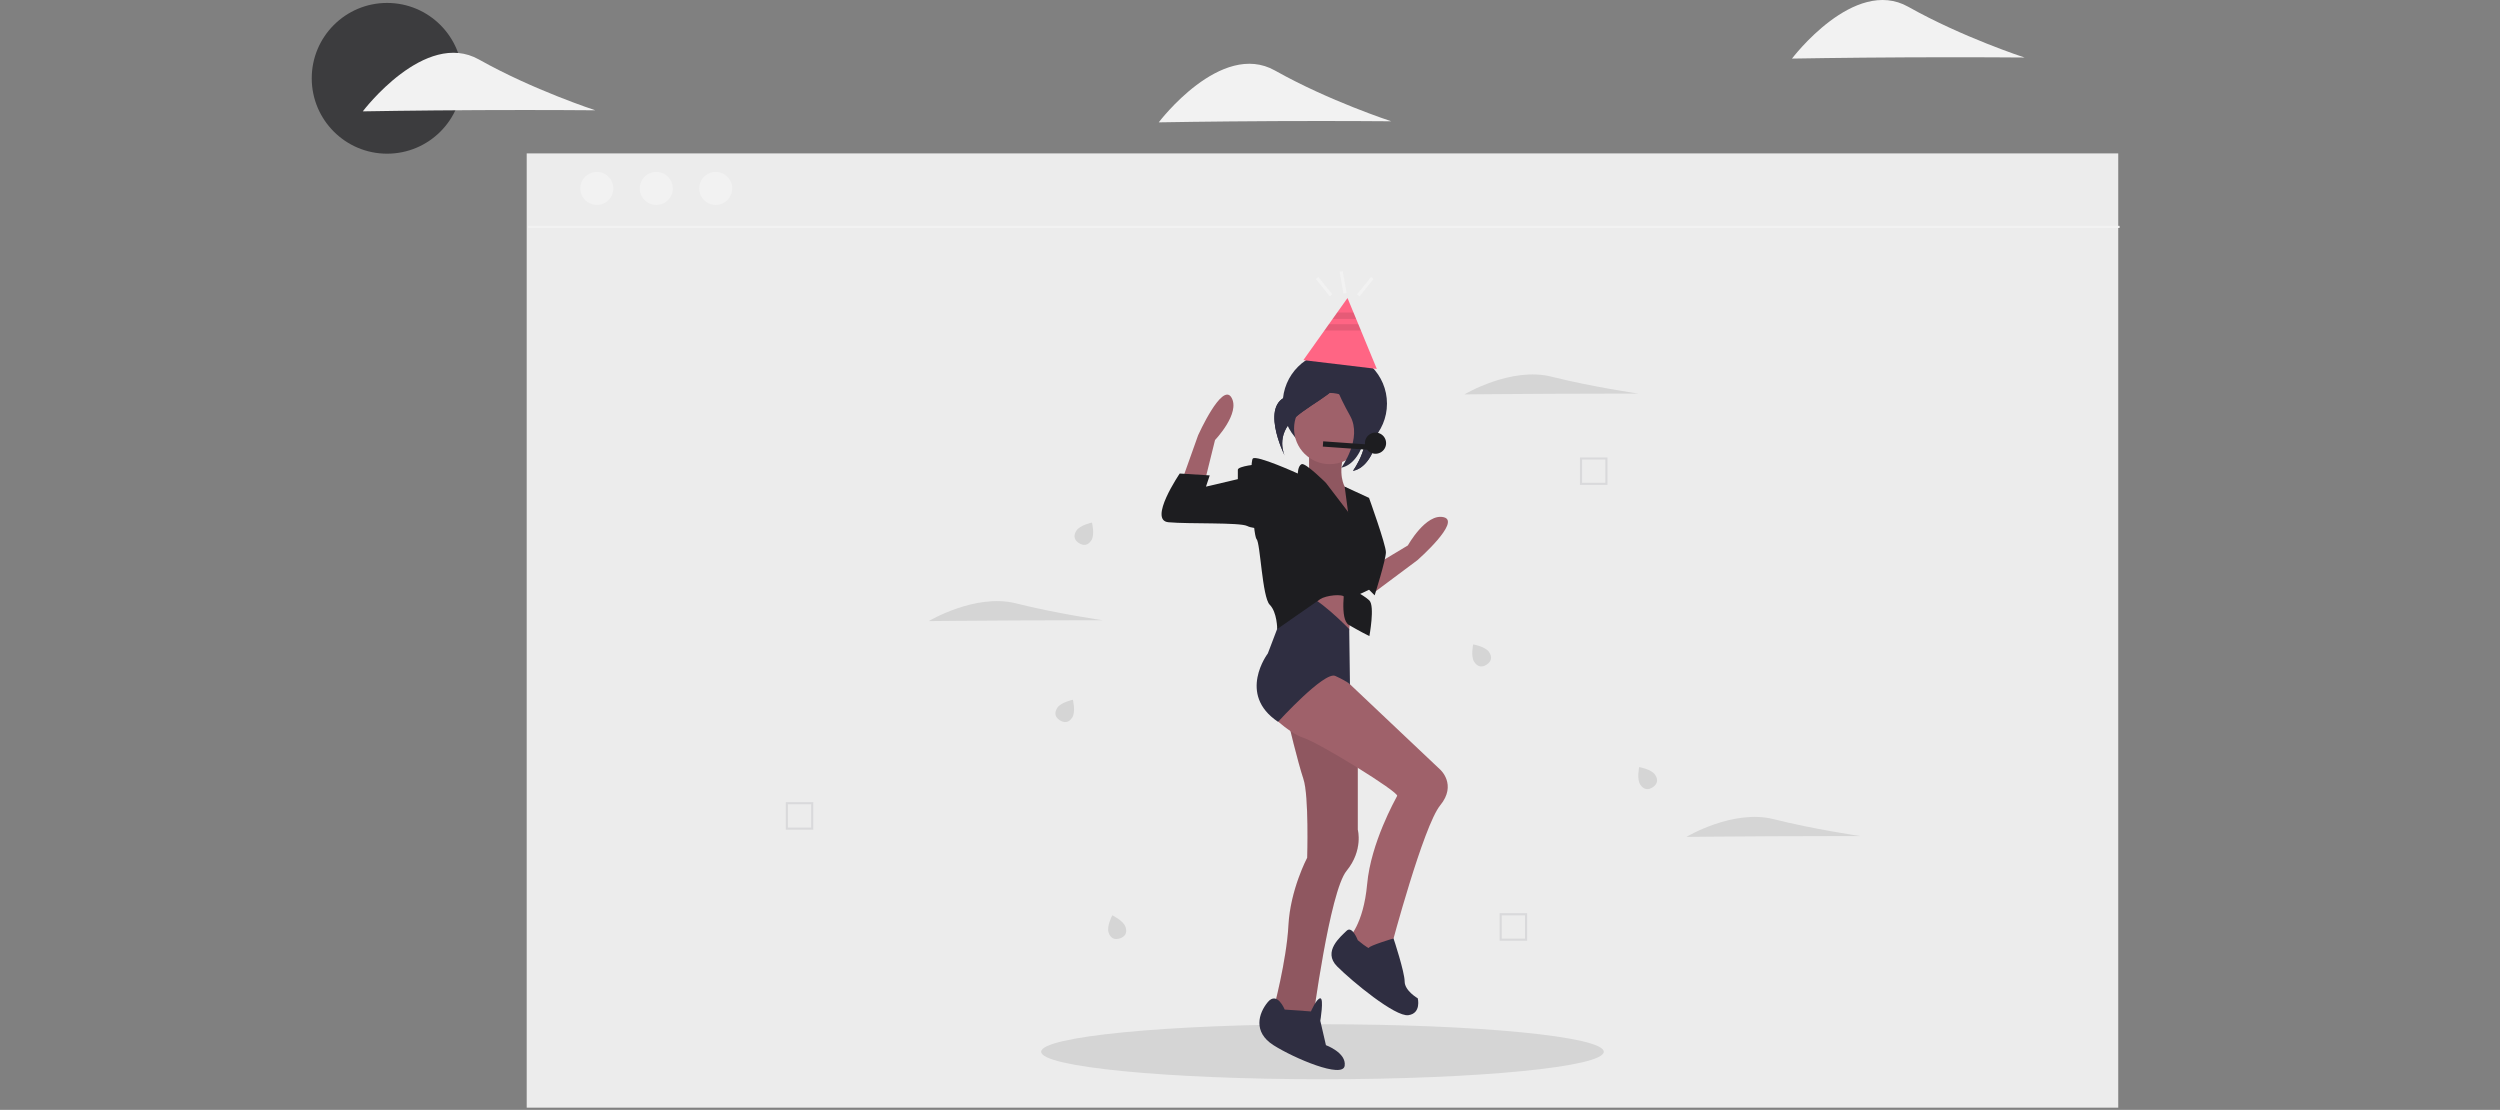 <svg id="a81bc003-fc80-4096-afb3-3930840356e5" data-name="Layer 1" width="1137" height="504.768" viewBox="0 0 1137 504.768"><rect x="0" y="0" width="1137" height="504.768" fill="#808080" stroke="none"/><title>online party</title><circle cx="176.058" cy="35.615" r="34.28" fill="#3c3c3e"></circle><rect x="239.544" y="69.768" width="723.834" height="434" fill="#ececec"></rect><path d="M401.382,574.953H388.877V562.449h12.505Zm-11.543-.962h10.581v-10.581H389.839Z" transform="translate(-31.5 -197.616)" fill="#2f2e41" opacity="0.1"></path><path d="M726.025,625.454H713.52V612.949H726.025Zm-11.543-.962h10.581v-10.581h-10.581Z" transform="translate(-31.5 -197.616)" fill="#2f2e41" opacity="0.1"></path><path d="M762.577,418.163H750.073V405.658h12.505Zm-11.543-.962h10.581V406.62h-10.581Z" transform="translate(-31.5 -197.616)" fill="#2f2e41" opacity="0.1"></path><rect x="240.156" y="102.713" width="723.834" height="0.962" fill="#f2f2f2"></rect><ellipse cx="601.461" cy="478.337" rx="127.933" ry="12.505" opacity="0.1"></ellipse><path d="M626.861,401.892v17.048L649.023,461.561l6.819-2.557,3.41-11.081-1.705-10.229-5.114-11.934-9.377-6.819s-3.41-5.967,0-15.343S626.861,401.892,626.861,401.892Z" transform="translate(-31.5 -197.616)" fill="#9f616a"></path><path d="M626.861,401.892v17.048L649.023,461.561l6.819-2.557,3.41-11.081-1.705-10.229-5.114-11.934-9.377-6.819s-3.41-5.967,0-15.343S626.861,401.892,626.861,401.892Z" transform="translate(-31.5 -197.616)" opacity="0.1"></path><circle cx="607.092" cy="183.561" r="23.706" fill="#2f2e41"></circle><path d="M657.401,466.364l18.746-13.985s20.031-17.596,11.957-19.53-16.298,12.822-16.298,12.822l-18.313,11.009,2.421,9.468Z" transform="translate(-31.5 -197.616)" fill="#9f616a"></path><path d="M568.555,417.599l7.851-22.031s10.924-24.322,15.148-17.173S584.095,397.744,584.095,397.744L578.961,418.486l-9.761.472Z" transform="translate(-31.5 -197.616)" fill="#9f616a"></path><polygon points="594.508 268.207 598.77 286.107 613.261 289.517 615.818 265.65 594.508 268.207" fill="#9f616a"></polygon><path d="M617.484,526.344s4.262,17.901,6.819,25.572,1.705,35.801,1.705,35.801-7.672,14.491-8.524,30.687-6.819,38.358-6.819,38.358l8.524,9.377h6.819l2.557-4.262s7.672-58.816,15.343-68.193,5.114-18.753,5.114-18.753V528.901l-15.343-33.244L613.162,515.643Z" transform="translate(-31.5 -197.616)" fill="#9f616a"></path><path d="M617.484,526.344s4.262,17.901,6.819,25.572,1.705,35.801,1.705,35.801-7.672,14.491-8.524,30.687-6.819,38.358-6.819,38.358l8.524,9.377h6.819l2.557-4.262s7.672-58.816,15.343-68.193,5.114-18.753,5.114-18.753V528.901l-15.343-33.244L613.162,515.643Z" transform="translate(-31.5 -197.616)" opacity="0.1"></path><path d="M615.779,656.763s-3.41-8.524-7.672-3.41-6.819,13.639,2.557,19.605,31.539,15.343,32.392,9.377-8.524-9.377-8.524-9.377l-2.557-11.081s1.705-10.229,0-10.229-4.262,5.967-4.262,5.967Z" transform="translate(-31.5 -197.616)" fill="#2f2e41"></path><path d="M608.108,521.23s8.524,9.377,16.196,11.934,43.473,24.72,42.62,26.425-11.934,21.31-13.639,40.063-8.524,24.72-8.524,24.72l9.377,11.934,10.229-8.524s14.491-54.554,22.163-63.931,0-16.196,0-16.196l-46.883-44.325H624.303Z" transform="translate(-31.5 -197.616)" fill="#9f616a"></path><path d="M614.927,476.904l-6.819,17.901s-14.104,18.587,4.653,31.091c0,0,21.075-23.142,26.034-20.862,6.671,3.067,6.671,4.029,6.671,4.029l-.339-25.339s-15.709-16.196-20.823-15.343S614.927,476.904,614.927,476.904Z" transform="translate(-31.5 -197.616)" fill="#2f2e41"></path><path d="M649.023,625.224s-2.557-6.819-5.114-4.262-11.081,9.377-4.262,16.196,26.425,23.015,32.392,22.163,4.262-7.672,4.262-7.672-5.967-3.41-5.967-7.672-5.004-19.487-5.059-19.546-11.136,3.35-11.136,4.203S649.023,625.224,649.023,625.224Z" transform="translate(-31.5 -197.616)" fill="#2f2e41"></path><circle cx="604.737" cy="194.9" r="16.196" fill="#9f616a"></circle><path d="M645.614,431.727l-11.081-14.491s-9.377-9.377-11.081-8.524-1.705,4.262-1.705,4.262-18.753-8.524-20.458-6.819,0,34.949,1.705,36.654,2.557,26.425,5.967,29.834,3.41,11.081,3.41,11.081,17.048-11.934,19.605-13.639,10.229-2.557,11.081-.852,9.377-2.557,11.081-3.41S645.614,431.727,645.614,431.727Z" transform="translate(-31.5 -197.616)" fill="#1d1d20"></path><path d="M643.209,463.899s-2.557,15.343,1.705,17.901,9.377,5.114,9.377,5.114,2.557-13.639,0-16.196S643.209,463.899,643.209,463.899Z" transform="translate(-31.5 -197.616)" fill="#1d1d20"></path><path d="M643.056,418.94l1.705,12.786,7.672,32.392,4.262,4.262s5.114-16.196,5.114-19.605-7.672-24.72-7.672-24.72Z" transform="translate(-31.5 -197.616)" fill="#1d1d20"></path><path d="M603.846,408.712s-9.377.852-9.377,2.557v4.262l-14.491,3.41,1.705-5.114-13.639-.852s-14.491,21.31-5.114,22.163,32.392,0,35.801,1.705,10.229.852,10.229.852Z" transform="translate(-31.5 -197.616)" fill="#1d1d20"></path><path d="M643.37,364.659s-8.043,10.341-24.128,12.639-3.447,27.575-3.447,27.575-4.596-9.192,4.596-17.235S643.37,375,643.37,364.659Z" transform="translate(-31.5 -197.616)" fill="#2f2e41"></path><path d="M643.37,364.659s4.596,16.086,11.49,18.384,3.447,26.426-8.043,28.724c0,0,9.766-13.213,4.021-23.554S641.646,369.829,643.37,364.659Z" transform="translate(-31.5 -197.616)" fill="#2f2e41"></path><path d="M643.37,364.659s-8.043,10.341-24.128,12.639-3.447,27.575-3.447,27.575-4.596-9.192,4.596-17.235S643.37,375,643.37,364.659Z" transform="translate(-31.5 -197.616)" fill="#2f2e41"></path><path d="M643.37,364.659s4.596,16.086,11.49,18.384,3.447,26.426-8.043,28.724c0,0,9.766-13.213,4.021-23.554S641.646,369.829,643.37,364.659Z" transform="translate(-31.5 -197.616)" fill="#2f2e41"></path><path d="M638.079,363.216s4.596,16.086,11.49,18.384S653.016,408.026,641.526,410.324c0,0,9.766-13.213,4.021-23.554S636.356,368.386,638.079,363.216Z" transform="translate(-31.5 -197.616)" fill="#2f2e41"></path><path d="M658.696,403.701a4.81,4.81,0,1,0-6.396-4.027l-19.012-1.346-.17,2.399,20.193,1.429A4.808,4.808,0,0,0,658.696,403.701Z" transform="translate(-31.5 -197.616)" fill="#1d1d20"></path><polygon points="626.177 167.791 592.765 163.785 602.331 150.328 604.385 147.442 606.092 145.037 608.146 142.151 612.845 135.538 615.577 142.151 616.769 145.037 617.765 147.442 618.958 150.328 626.177 167.791" fill="#ff6584"></polygon><polygon points="606.092 145.037 616.769 145.037 615.577 142.151 608.146 142.151 606.092 145.037" opacity="0.1"></polygon><polygon points="604.385 147.442 617.765 147.442 618.958 150.328 602.331 150.328 604.385 147.442" opacity="0.1"></polygon><rect x="632.961" y="322.934" width="1.443" height="10.1" transform="translate(-96.986 272.814) rotate(-38.881)" fill="#f2f2f2"></rect><rect x="651.718" y="322.934" width="1.443" height="10.1" transform="translate(922.954 795.227) rotate(-141.119)" fill="#f2f2f2"></rect><rect x="641.618" y="321.01" width="1.443" height="10.1" transform="translate(-78.617 -80.279) rotate(-10.07)" fill="#f2f2f2"></rect><circle cx="271.443" cy="85.695" r="7.509" fill="#f2f2f2"></circle><circle cx="298.474" cy="85.695" r="7.509" fill="#f2f2f2"></circle><circle cx="325.505" cy="85.695" r="7.509" fill="#f2f2f2"></circle><path d="M519.186,523.893c-1.622,2.587-3.726,2.526-5.623,1.337s-2.869-3.056-1.247-5.643,7.119-3.724,7.119-3.724S520.808,521.306,519.186,523.893Z" transform="translate(-31.5 -197.616)" opacity="0.1"></path><path d="M543.395,619.21c.956,2.9-.434,4.48-2.561,5.181s-4.184.257-5.14-2.643,1.678-7.857,1.678-7.857S542.44,616.311,543.395,619.21Z" transform="translate(-31.5 -197.616)" opacity="0.1"></path><path d="M527.874,443.311c-1.622,2.587-3.726,2.526-5.623,1.337s-2.869-3.056-1.247-5.643,7.119-3.724,7.119-3.724S529.495,440.724,527.874,443.311Z" transform="translate(-31.5 -197.616)" opacity="0.1"></path><path d="M784.241,549.966c1.707,2.531.798,4.43-1.059,5.681s-3.957,1.382-5.664-1.149-.516-8.018-.516-8.018S782.535,547.435,784.241,549.966Z" transform="translate(-31.5 -197.616)" opacity="0.1"></path><path d="M708.732,494.176c1.707,2.531.798,4.43-1.059,5.681s-3.957,1.382-5.664-1.149-.516-8.018-.516-8.018S707.025,491.644,708.732,494.176Z" transform="translate(-31.5 -197.616)" opacity="0.1"></path><path d="M737.178,376.706c-21.872.101-39.676.292-39.676.292s21.232-12.71,39.64-8.067,39.566,7.702,39.566,7.702S759.05,376.605,737.178,376.706Z" transform="translate(-31.5 -197.616)" opacity="0.1"></path><path d="M493.577,479.795c-21.872.101-39.676.292-39.676.292s21.232-12.71,39.64-8.067,39.566,7.702,39.566,7.702S515.45,479.694,493.577,479.795Z" transform="translate(-31.5 -197.616)" opacity="0.1"></path><path d="M838.148,577.941c-21.872.101-39.676.292-39.676.292s21.232-12.71,39.64-8.067,39.566,7.702,39.566,7.702S860.02,577.84,838.148,577.941Z" transform="translate(-31.5 -197.616)" opacity="0.1"></path><path d="M249.479,247.695c-29.207.135-52.98.566-52.98.566s28.258-37.431,52.874-23.563,52.893,23.076,52.893,23.076S278.686,247.56,249.479,247.695Z" transform="translate(-31.5 -197.616)" fill="#f2f2f2"></path><path d="M611.479,252.695c-29.207.135-52.98.566-52.98.566s28.258-37.431,52.874-23.563,52.893,23.076,52.893,23.076S640.686,252.56,611.479,252.695Z" transform="translate(-31.5 -197.616)" fill="#f2f2f2"></path><path d="M899.479,223.695c-29.207.135-52.98.566-52.98.566s28.258-37.431,52.874-23.563,52.893,23.076,52.893,23.076S928.686,223.56,899.479,223.695Z" transform="translate(-31.5 -197.616)" fill="#f2f2f2"></path></svg>